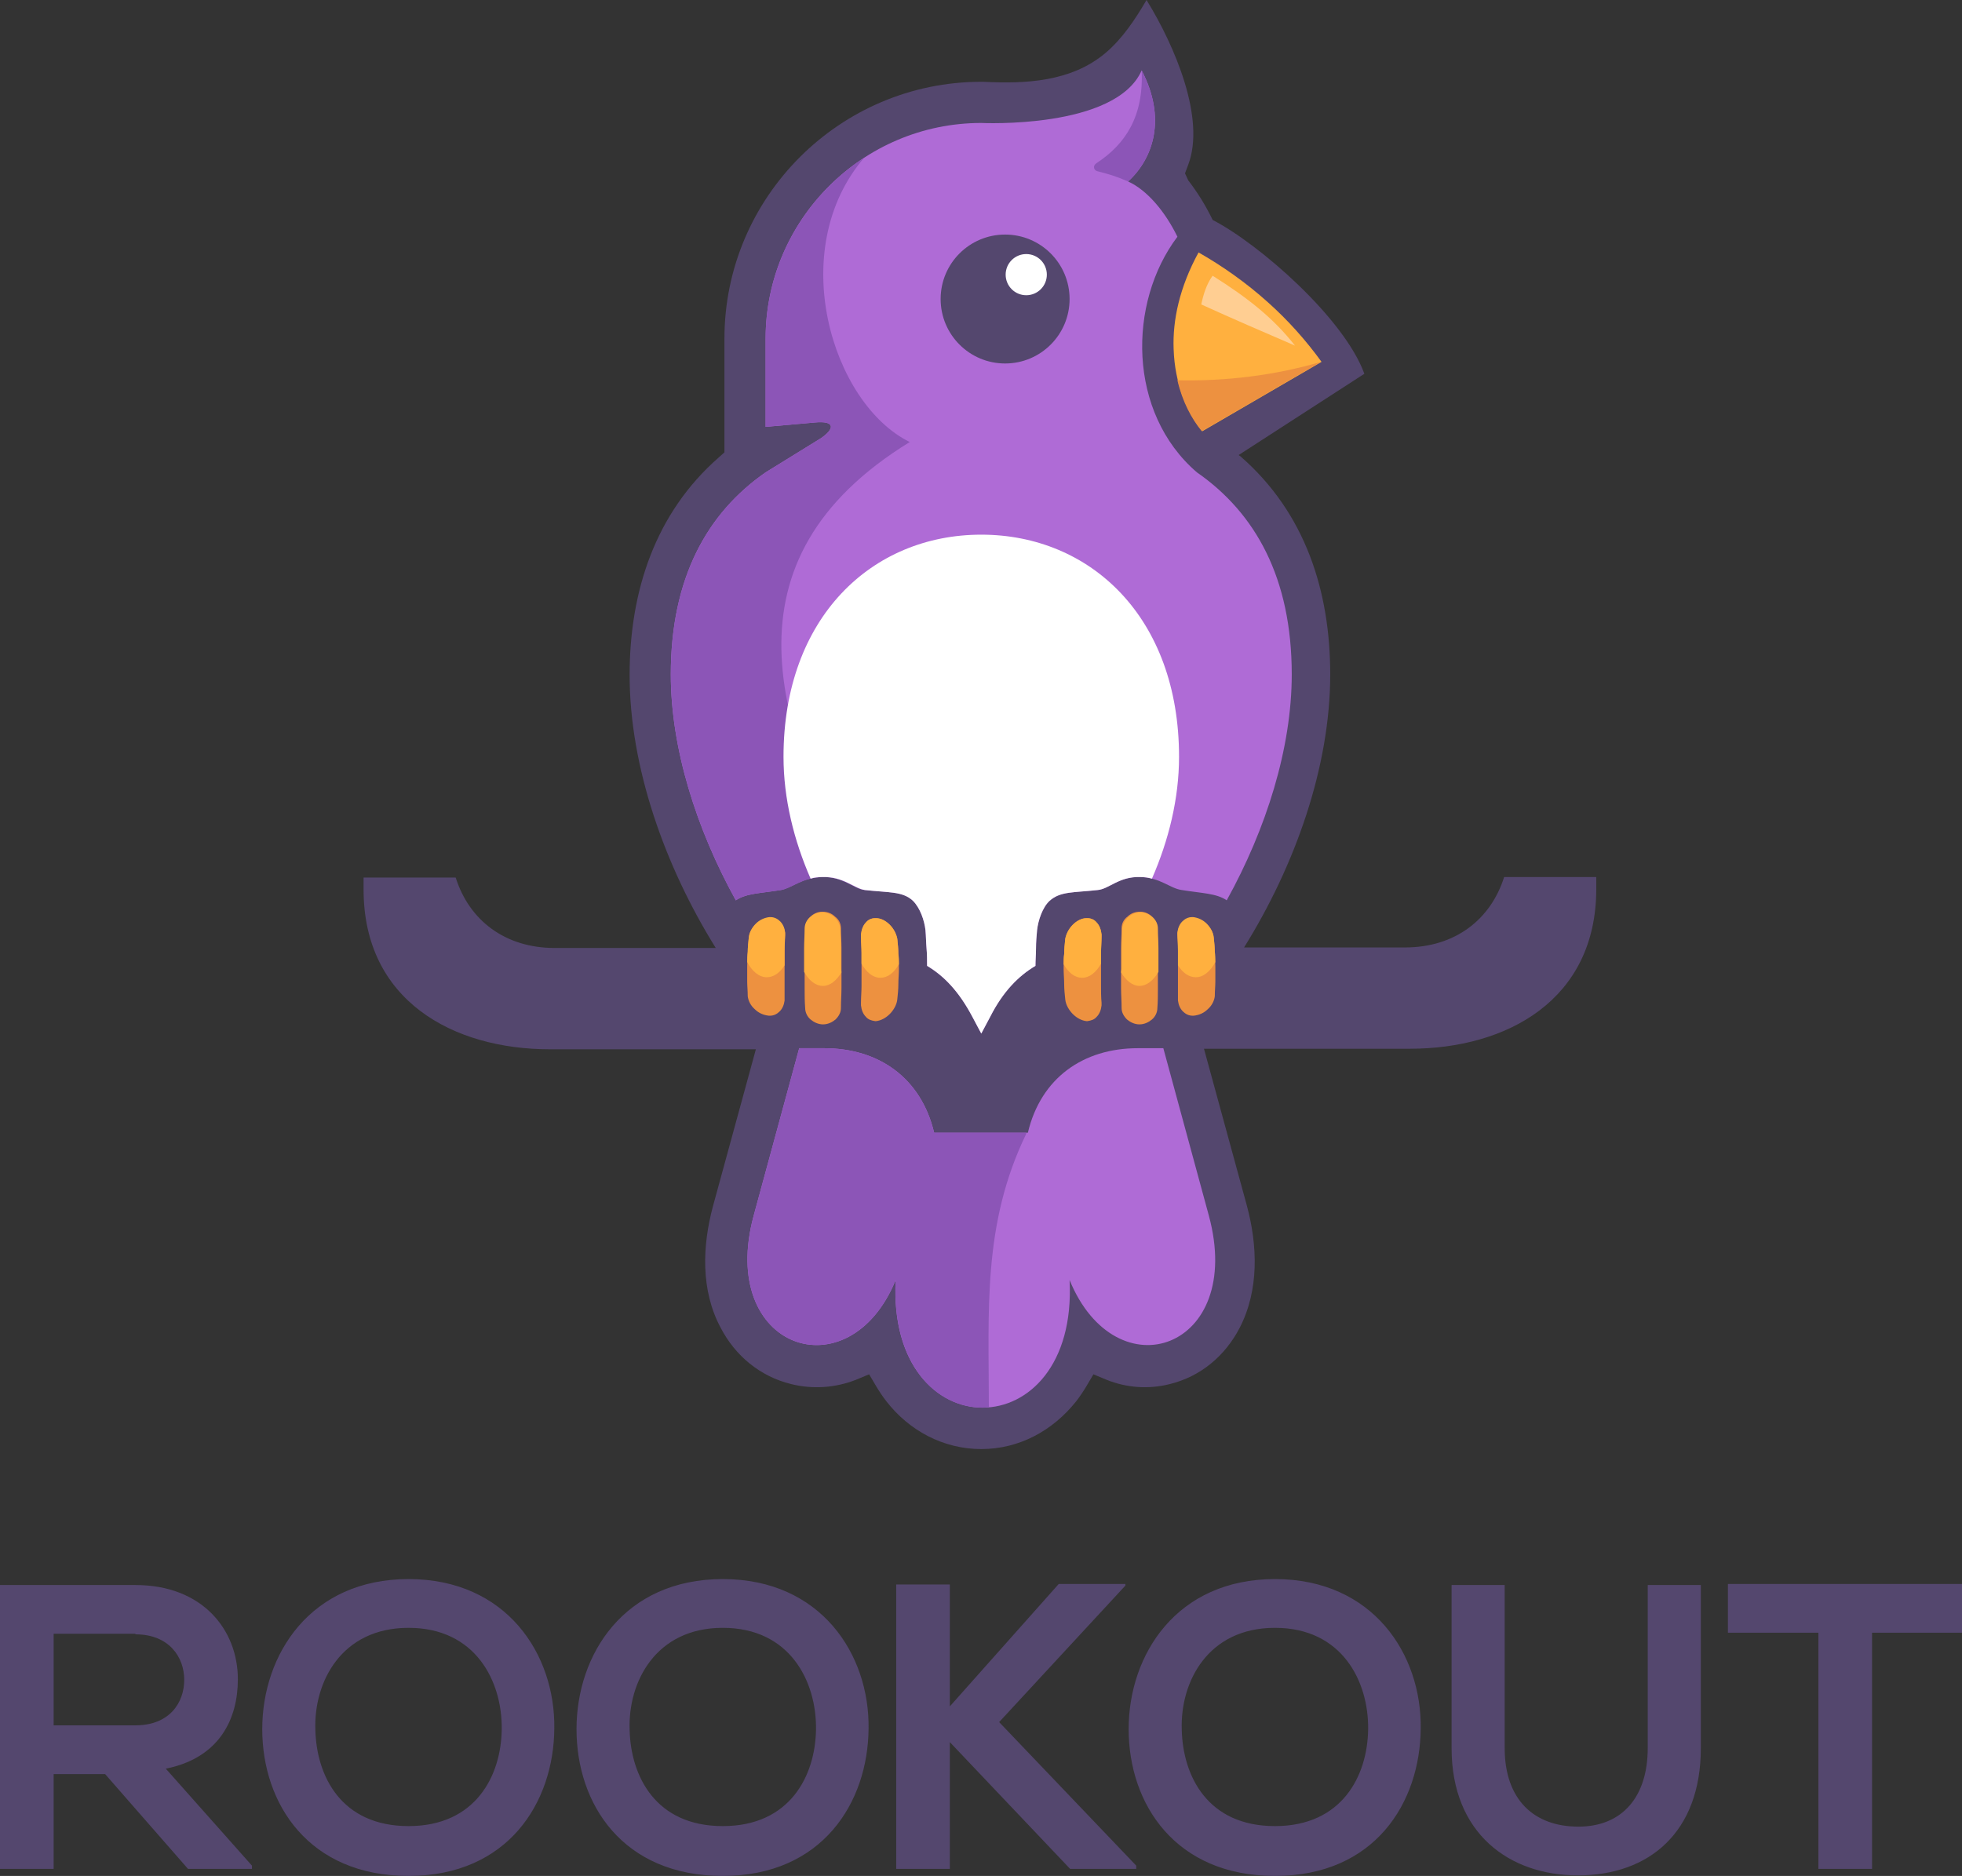 <?xml version="1.0" encoding="utf-8"?>
<!-- Generator: Adobe Illustrator 23.0.1, SVG Export Plug-In . SVG Version: 6.00 Build 0)  -->
<svg version="1.1" id="Layer_1" xmlns="http://www.w3.org/2000/svg" xmlns:xlink="http://www.w3.org/1999/xlink" x="0px" y="0px"
	 viewBox="39.3 39 362.1 346.3" style="enable-background:new 0 0 437.7 431.5;" xml:space="preserve">
<rect x="39.3" y="39" width="362.1" height="346.3" fill="#333333" stroke="none"/>
<style type="text/css">
	.st0{fill:#54476E;}
	.st1{fill-rule:evenodd;clip-rule:evenodd;fill:#54476E;}
	.st2{fill-rule:evenodd;clip-rule:evenodd;fill:#AF6BD6;}
	.st3{fill-rule:evenodd;clip-rule:evenodd;fill:#8C55B7;}
	.st4{fill-rule:evenodd;clip-rule:evenodd;fill:#FFFFFF;}
	.st5{fill:#FFB03F;}
	.st6{fill:#ED9140;}
	.st7{fill:#FFCE92;}
</style>
<path class="st0" d="M85.8,383.4l-15.9-17.9c10-2,13.3-9.3,13.3-16.5c0-9.1-6.5-17.4-18.9-17.4c-8.3,0-16.6,0-25,0V384h9.9v-17.5
	h9.5L74,384h11.8V383.4z M64.3,340.7c6.2,0,9,4.2,9,8.4c0,4.2-2.7,8.4-9,8.4H49.2v-16.9H64.3z M114.7,330.5c-18.1,0-27,13.9-27,27.7
	c0,13.8,8.6,27.1,27,27.1c18.4,0,26.8-13.6,26.9-27.2C141.8,344.4,132.8,330.5,114.7,330.5z M114.7,339.5c12.4,0,17.3,9.9,17.2,18.7
	c-0.1,8.6-4.8,17.9-17.2,17.9s-17-9.2-17.2-17.8C97.2,349.5,102.3,339.5,114.7,339.5z M172.7,330.5c-18.2,0-27,13.9-27,27.7
	c0,13.8,8.5,27.1,27,27.1c18.4,0,26.8-13.6,26.9-27.2C199.8,344.4,190.8,330.5,172.7,330.5z M172.7,339.5c12.4,0,17.3,9.9,17.2,18.7
	c-0.1,8.6-4.8,17.9-17.2,17.9c-12.4,0-17-9.2-17.2-17.8C155.2,349.5,160.3,339.5,172.7,339.5z M274.6,330.5c-18.1,0-27,13.9-27,27.7
	c0,13.8,8.6,27.1,27,27.1c18.5,0,26.8-13.6,26.9-27.2C301.7,344.4,292.7,330.5,274.6,330.5z M274.6,339.5c12.4,0,17.3,9.9,17.2,18.7
	c-0.1,8.6-4.8,17.9-17.2,17.9s-17-9.2-17.2-17.8C257.1,349.5,262.2,339.5,274.6,339.5z M343.4,331.6v30.1c0,9-4.7,14.5-12.8,14.5
	c-8.2,0-13.6-5-13.6-14.5v-30.1h-9.8v30.1c0,15.8,10.7,23.5,23.3,23.5c13.2,0,22.7-8,22.7-23.5v-30.1H343.4z M204.7,384h9.9v-23.4
	l22.2,23.4H249v-0.6l-25.3-26.5l23.3-25.2v-0.3h-12.3L214.6,354v-22.5h-9.9V384z M374.9,384h9.9v-43.6h16.6v-9c-15.2,0-28,0-43.2,0
	v9h16.7V384z"/>
<g>
	<path class="st1" d="M250.9,39c-2.1,3.6-4.5,7.2-7.6,9.8c-6.3,5.3-14.7,5.7-22.5,5.3l-0.2,0h-0.2c-26.1,0-47.4,21.3-47.4,47.4v21
		l-1,0.9c-11.8,10.3-16.5,24.8-16.5,40.2c0,17,6.5,35.3,15.9,50.4h-29.7c-9.2,0-15.8-5.1-18.3-13h-17v2.2
		c0,20.5,16.5,29.5,34.4,29.5h38l-7.9,28.9c-2,7.4-2.3,15.6,1.4,22.5c2.7,5.2,7.3,9,13,10.4c4,1,8.2,0.7,12-0.8l2.4-1l1.3,2.2
		c0.6,1,1.2,1.9,1.9,2.8c4.2,5.4,10.5,8.8,17.5,8.8c7,0,13.2-3.4,17.5-8.8c0.7-0.9,1.3-1.8,1.9-2.8l1.3-2.2l2.4,1
		c3.7,1.5,7.8,1.8,11.7,0.8c5.7-1.4,10.2-5.2,12.9-10.4c3.6-7,3.3-15.2,1.3-22.6l-7.9-28.9h38c17.9,0,34.4-9,34.4-29.5v-2.2h-17
		c-2.5,7.9-9.1,13-18.3,13h-29.7c9.4-15.1,15.9-33.3,15.9-50.4c0-15.4-4.6-29.8-16.5-40.2l-0.4-0.3l23.2-15
		c-3.7-10.2-19.3-23.9-28-28.4c-1.3-2.7-2.8-5.1-4.5-7.3L258,71l0.6-1.6C261.8,60.9,256.2,47.6,250.9,39"/>
	<path class="st2" d="M254,232.5l8.4,30.9c6.7,24.7-17.1,32.9-25.7,11.9c1.6,31.4-33.7,31.4-32.1,0c-8.6,21-32.9,12.8-26.2-11.9
		l8.4-30.9h4.6c10.1,0,17.9,5.5,20.3,15.6h17.3c2.4-10.1,10.2-15.6,20.3-15.6H254z M260.2,126.2c10.8,7.5,17.5,19.5,17.5,37.3
		c0,13.6-4.7,28.5-12,41.7c-1.9-1.3-4.6-1.3-8.3-1.9c-2.2-0.3-3.9-2.3-7.7-2.4c-3.9-0.1-5.7,2.2-7.8,2.4c-4.4,0.5-6.9,0.2-8.9,2
		c-1.3,1.2-2.1,3.6-2.3,5.4c-0.1,1.1-0.2,2.2-0.2,3.4c0,1.1-0.1,2.1-0.1,3.2c-3.2,1.9-6,4.8-8.3,9.3l-1.7,3.2l-1.7-3.2
		c-2.4-4.5-5.1-7.4-8.3-9.3c0-1.1,0-2.1-0.1-3.2c-0.1-1.2-0.1-2.3-0.2-3.4c-0.2-1.8-1-4.1-2.3-5.4c-1.9-1.8-4.5-1.5-8.9-2
		c-2-0.3-3.9-2.5-7.8-2.4c-3.9,0.1-5.6,2-7.7,2.4c-3.7,0.6-6.4,0.6-8.3,1.9c-7.3-13.2-12-28.1-12-41.7c0-17.8,6.7-29.8,17.5-37.3
		c3.4-2.1,6.8-4.2,10.2-6.3c2.5-1.7,2.8-3.3-1.2-2.9l-9,0.8v-16.3c0-21.9,17.9-39.8,39.8-39.8c0,0,24.8,1.2,29.6-9.7
		c4.6,8.8,2.2,16.2-2.5,20.5c3.5,1.6,6.8,5.5,9.1,10.2C247.4,94.9,247.4,115.2,260.2,126.2z"/>
	<path class="st3" d="M175.1,205.2c-7.3-13.2-12-28.1-12-41.7c0-17.8,6.7-29.8,17.5-37.3c3.4-2.1,6.8-4.2,10.2-6.3
		c2.5-1.7,2.8-3.3-1.2-2.9l-9,0.8v-16.3c0-13.9,7.2-26.2,18.2-33.4c-14.6,17-6,45.4,8.4,52.5c-35.6,21.9-24.7,52.9-8.6,82.7
		c-1.9-0.4-3.8-2.4-7.4-2.4c-3.9,0.1-5.6,2-7.7,2.4C179.7,203.9,177,203.9,175.1,205.2 M250,52c4.6,8.8,2.2,16.2-2.5,20.5
		c-2.3-1-3.7-1.4-5.7-1.9c-0.5-0.1-1-0.9-0.1-1.5C247,65.6,250.4,60.5,250,52z M221.8,298.8c-8.8,0.8-18-7.1-17.2-23.5
		c-8.6,21-32.9,12.8-26.2-11.9l8.4-30.9h4.6c10.1,0,17.9,5.5,20.3,15.6h17l0,0.2C220.6,265,221.8,280.9,221.8,298.8z"/>
	<path class="st4" d="M220.4,137.7c20.1,0,36.5,15.2,36.5,41c0,7.7-1.9,15.4-5,22.5c-0.7-0.2-1.4-0.3-2.2-0.3
		c-3.9-0.1-5.7,2.2-7.8,2.4c-4.4,0.5-6.9,0.2-8.9,2c-1.3,1.2-2.1,3.6-2.3,5.4c-0.1,1.1-0.2,2.2-0.2,3.4c0,1.1-0.1,2.1-0.1,3.2
		c-3.2,1.9-6,4.8-8.3,9.3l-1.7,3.2l-1.7-3.2c-2.4-4.5-5.1-7.4-8.3-9.3c0-1.1,0-2.1-0.1-3.2c-0.1-1.2-0.1-2.3-0.2-3.4
		c-0.2-1.8-1-4.1-2.3-5.4c-1.9-1.8-4.5-1.5-8.9-2c-2-0.3-3.9-2.5-7.8-2.4c-0.8,0-1.6,0.1-2.2,0.3c-3.1-7.1-5-14.8-5-22.5
		C183.9,153,200.2,137.7,220.4,137.7"/>
	<path class="st5" d="M273.3,94.8c-4-3.6-8.4-6.7-12.8-9.2c-3.5,6.4-4.8,12.5-4.6,17.8c0.2,6.5,2.5,11.8,5.3,15.2l22-12.8
		C280.3,101.8,277,98.1,273.3,94.8"/>
	<path class="st6" d="M256.6,109.2c0.9,3.9,2.6,7.1,4.5,9.4l22-12.8C274.6,108.3,265.5,109.4,256.6,109.2"/>
	<path class="st7" d="M278.3,102.8c-4-5.1-8.7-8.8-15.2-12.9c-1.1,1.5-1.7,3.4-2.1,5.3C266.7,97.8,272.5,100.3,278.3,102.8"/>
	<path class="st4" d="M228.9,85.4c2.5,0,4.6,2,4.6,4.6c0,2.5-2,4.6-4.6,4.6c-2.5,0-4.6-2-4.6-4.6C224.3,87.5,226.3,85.4,228.9,85.4"
		/>
	<path class="st6" d="M193.4,208.2c-0.6-0.6-1.4-0.9-2.3-0.9c-0.8,0-1.6,0.3-2.2,0.9c-0.6,0.6-1,1.3-1,2.1c0,1.3-0.1,2.5-0.1,3.7
		c0,1.3,0,2.5,0,3.7c0,1.2,0,2.5,0,3.7c0,1.2,0,2.5,0.1,3.7c0,0.8,0.4,1.6,1,2.1c0.6,0.5,1.4,0.9,2.3,0.9c0.9,0,1.7-0.4,2.3-0.9
		c0.6-0.6,1-1.3,1-2.1c0-1.3,0.1-2.5,0.1-3.7c0-1.2,0-2.5,0-3.7c0-1.2,0-2.5,0-3.7c0-1.2-0.1-2.5-0.1-3.7
		C194.5,209.5,194.1,208.7,193.4,208.2 M181.5,208.4c-0.1,0-0.1,0-0.2,0v0c-0.9,0.1-1.8,0.5-2.5,1.2c-0.7,0.7-1.2,1.5-1.3,2.5
		c-0.1,0.9-0.2,1.8-0.2,2.7c0,0.9-0.1,1.8-0.1,2.7c0,0.9,0,1.8,0,2.7c0,0.8,0.1,1.7,0.1,2.7c0.1,0.9,0.6,1.8,1.3,2.4
		c0.7,0.7,1.6,1.1,2.6,1.2l0,0c0.1,0,0.2,0,0.2,0c0.7,0,1.3-0.3,1.8-0.8c0.5-0.5,0.8-1.2,0.9-2c0-0.1,0-0.3,0-0.4c0-1,0-1.9,0-2.9
		c0-1,0-1.9,0-2.9c0-1,0-1.9,0-2.9c0-1,0-2,0.1-2.9c0-0.1,0-0.2,0-0.4c-0.1-0.8-0.4-1.5-0.9-2C182.8,208.7,182.2,208.4,181.5,208.4z
		 M203.5,209.7c-0.7-0.7-1.6-1.2-2.5-1.2v0c-0.1,0-0.1,0-0.2,0c-0.7,0-1.3,0.3-1.7,0.8c-0.5,0.5-0.8,1.3-0.9,2.2c0,0.2,0,0.3,0,0.4
		c0,1,0.1,2,0.1,3.1c0,1,0,2,0,3v0c0,1,0,2,0,3c0,1-0.1,2.1-0.1,3.1c0,0.2,0,0.3,0,0.5v0c0.1,0.9,0.4,1.6,0.9,2.1
		c0.4,0.5,1,0.7,1.7,0.8c0.1,0,0.1,0,0.2,0v0c0.9-0.1,1.8-0.6,2.5-1.3c0.7-0.7,1.3-1.7,1.4-2.7c0.1-0.9,0.2-1.9,0.2-2.8
		c0-1,0.1-1.9,0.1-2.8c0-0.9,0-1.9-0.1-2.8c0-0.9-0.1-1.8-0.2-2.8C204.7,211.3,204.2,210.4,203.5,209.7z"/>
	<path class="st5" d="M194.6,218.5c-0.9,1.5-2.1,2.5-3.4,2.5c-1.4,0-2.6-1-3.5-2.6l0-0.6c0-1.2,0-2.5,0-3.7c0-1.2,0.1-2.5,0.1-3.7
		c0-0.8,0.4-1.6,1-2.1c0.6-0.5,1.4-0.9,2.2-0.9c0.9,0,1.7,0.4,2.3,0.9c0.6,0.6,1,1.3,1.1,2.1c0,1.3,0.1,2.5,0.1,3.7
		c0,1.2,0,2.5,0,3.7L194.6,218.5z M184.1,217.2c-0.9,1.4-2,2.2-3.3,2.2c-1.4,0-2.7-1.1-3.6-2.8c0-0.6,0-1.3,0.1-1.9
		c0-0.8,0.1-1.7,0.2-2.7c0.1-0.9,0.6-1.8,1.3-2.5c0.7-0.7,1.6-1.1,2.5-1.2v0c0.1,0,0.1,0,0.2,0c0.7,0,1.3,0.3,1.8,0.8
		c0.5,0.5,0.8,1.2,0.9,2c0,0.1,0,0.3,0,0.4c0,0.9-0.1,1.9-0.1,2.9C184.1,215.4,184.1,216.3,184.1,217.2z M203.5,209.7
		c-0.7-0.7-1.6-1.2-2.5-1.2v0c-0.1,0-0.1,0-0.2,0c-0.7,0-1.3,0.3-1.7,0.8c-0.5,0.5-0.8,1.3-0.9,2.2c0,0.2,0,0.3,0,0.4
		c0,1,0.1,2,0.1,3.1c0,0.6,0,1.3,0,1.9c0.9,1.6,2.1,2.6,3.5,2.6c1.3,0,2.5-0.9,3.4-2.5c0-0.6,0-1.3-0.1-1.9c0-0.9-0.1-1.8-0.2-2.8
		C204.7,211.3,204.2,210.4,203.5,209.7z"/>
	<path class="st6" d="M247.4,208.2c0.6-0.6,1.4-0.9,2.3-0.9c0.8,0,1.6,0.3,2.2,0.9c0.6,0.6,1,1.3,1,2.1c0,1.3,0.1,2.5,0.1,3.7
		c0,1.3,0,2.5,0,3.7c0,1.2,0,2.5,0,3.7c0,1.2,0,2.5-0.1,3.7c0,0.8-0.4,1.6-1,2.1c-0.6,0.5-1.4,0.9-2.3,0.9c-0.9,0-1.7-0.4-2.3-0.9
		c-0.6-0.6-1-1.3-1-2.1c0-1.3-0.1-2.5-0.1-3.7c0-1.2,0-2.5,0-3.7c0-1.2,0-2.5,0-3.7c0-1.2,0.1-2.5,0.1-3.7
		C246.3,209.5,246.7,208.7,247.4,208.2 M259.3,208.4c0.1,0,0.1,0,0.2,0v0c0.9,0.1,1.8,0.5,2.5,1.2c0.7,0.7,1.2,1.5,1.3,2.5
		c0.1,0.9,0.2,1.8,0.2,2.7c0,0.9,0.1,1.8,0.1,2.7c0,0.9,0,1.8,0,2.7c0,0.8-0.1,1.7-0.1,2.7c-0.1,0.9-0.6,1.8-1.3,2.4
		c-0.7,0.7-1.6,1.1-2.6,1.2l0,0c-0.1,0-0.2,0-0.2,0c-0.7,0-1.3-0.3-1.8-0.8c-0.5-0.5-0.8-1.2-0.9-2c0-0.1,0-0.3,0-0.4
		c0-1,0-1.9,0-2.9c0-1,0-1.9,0-2.9c0-1,0-1.9,0-2.9c0-1,0-2-0.1-2.9c0-0.1,0-0.2,0-0.4c0.1-0.8,0.4-1.5,0.9-2
		C258,208.7,258.6,208.4,259.3,208.4z M237.3,209.7c0.7-0.7,1.6-1.2,2.5-1.2v0c0.1,0,0.1,0,0.2,0c0.7,0,1.3,0.3,1.7,0.8
		c0.5,0.5,0.8,1.3,0.9,2.2c0,0.2,0,0.3,0,0.4c0,1-0.1,2-0.1,3.1c0,1,0,2,0,3v0c0,1,0,2,0,3c0,1,0,2.1,0.1,3.1c0,0.2,0,0.3,0,0.5v0
		c-0.1,0.9-0.4,1.6-0.9,2.1c-0.4,0.5-1,0.7-1.7,0.8c-0.1,0-0.1,0-0.2,0v0c-0.9-0.1-1.8-0.6-2.5-1.3c-0.7-0.7-1.3-1.7-1.4-2.7
		c-0.1-0.9-0.2-1.9-0.2-2.8c0-1-0.1-1.9-0.1-2.8c0-0.9,0-1.9,0.1-2.8c0-0.9,0.1-1.8,0.2-2.8C236.1,211.3,236.6,210.4,237.3,209.7z"
		/>
	<path class="st5" d="M246.2,218.5c0.9,1.5,2.1,2.5,3.4,2.5c1.3,0,2.6-1,3.5-2.6l0-0.6c0-1.2,0-2.5,0-3.7c0-1.2-0.1-2.5-0.1-3.7
		c0-0.8-0.4-1.6-1-2.1c-0.6-0.5-1.4-0.9-2.2-0.9c-0.9,0-1.7,0.4-2.3,0.9c-0.6,0.6-1,1.3-1.1,2.1c0,1.3-0.1,2.5-0.1,3.7
		c0,1.2,0,2.5,0,3.7L246.2,218.5z M256.7,217.2c0.9,1.4,2,2.2,3.3,2.2c1.4,0,2.7-1.1,3.6-2.8c0-0.6,0-1.3-0.1-1.9
		c0-0.8-0.1-1.7-0.2-2.7c-0.1-0.9-0.6-1.8-1.3-2.5c-0.7-0.7-1.6-1.1-2.5-1.2v0c-0.1,0-0.1,0-0.2,0c-0.7,0-1.3,0.3-1.8,0.8
		c-0.5,0.5-0.8,1.2-0.9,2c0,0.1,0,0.3,0,0.4c0,0.9,0.1,1.9,0.1,2.9C256.7,215.4,256.7,216.3,256.7,217.2z M237.3,209.7
		c0.7-0.7,1.6-1.2,2.5-1.2v0c0.1,0,0.1,0,0.2,0c0.7,0,1.3,0.3,1.7,0.8c0.5,0.5,0.8,1.3,0.9,2.2c0,0.2,0,0.3,0,0.4c0,1-0.1,2-0.1,3.1
		c0,0.6,0,1.3,0,1.9c-0.9,1.6-2.1,2.6-3.5,2.6c-1.3,0-2.5-0.9-3.4-2.5c0-0.6,0-1.3,0.1-1.9c0-0.9,0.1-1.8,0.2-2.8
		C236.1,211.3,236.6,210.4,237.3,209.7z"/>
	<circle class="st1" cx="224.8" cy="94.2" r="11.9"/>
	<circle class="st4" cx="228.7" cy="89.7" r="3.8"/>
</g>
<g id="Group-6" transform="translate(0, 0.016)">
	<g id="Clip-5">
	</g>
</g>
</svg>
